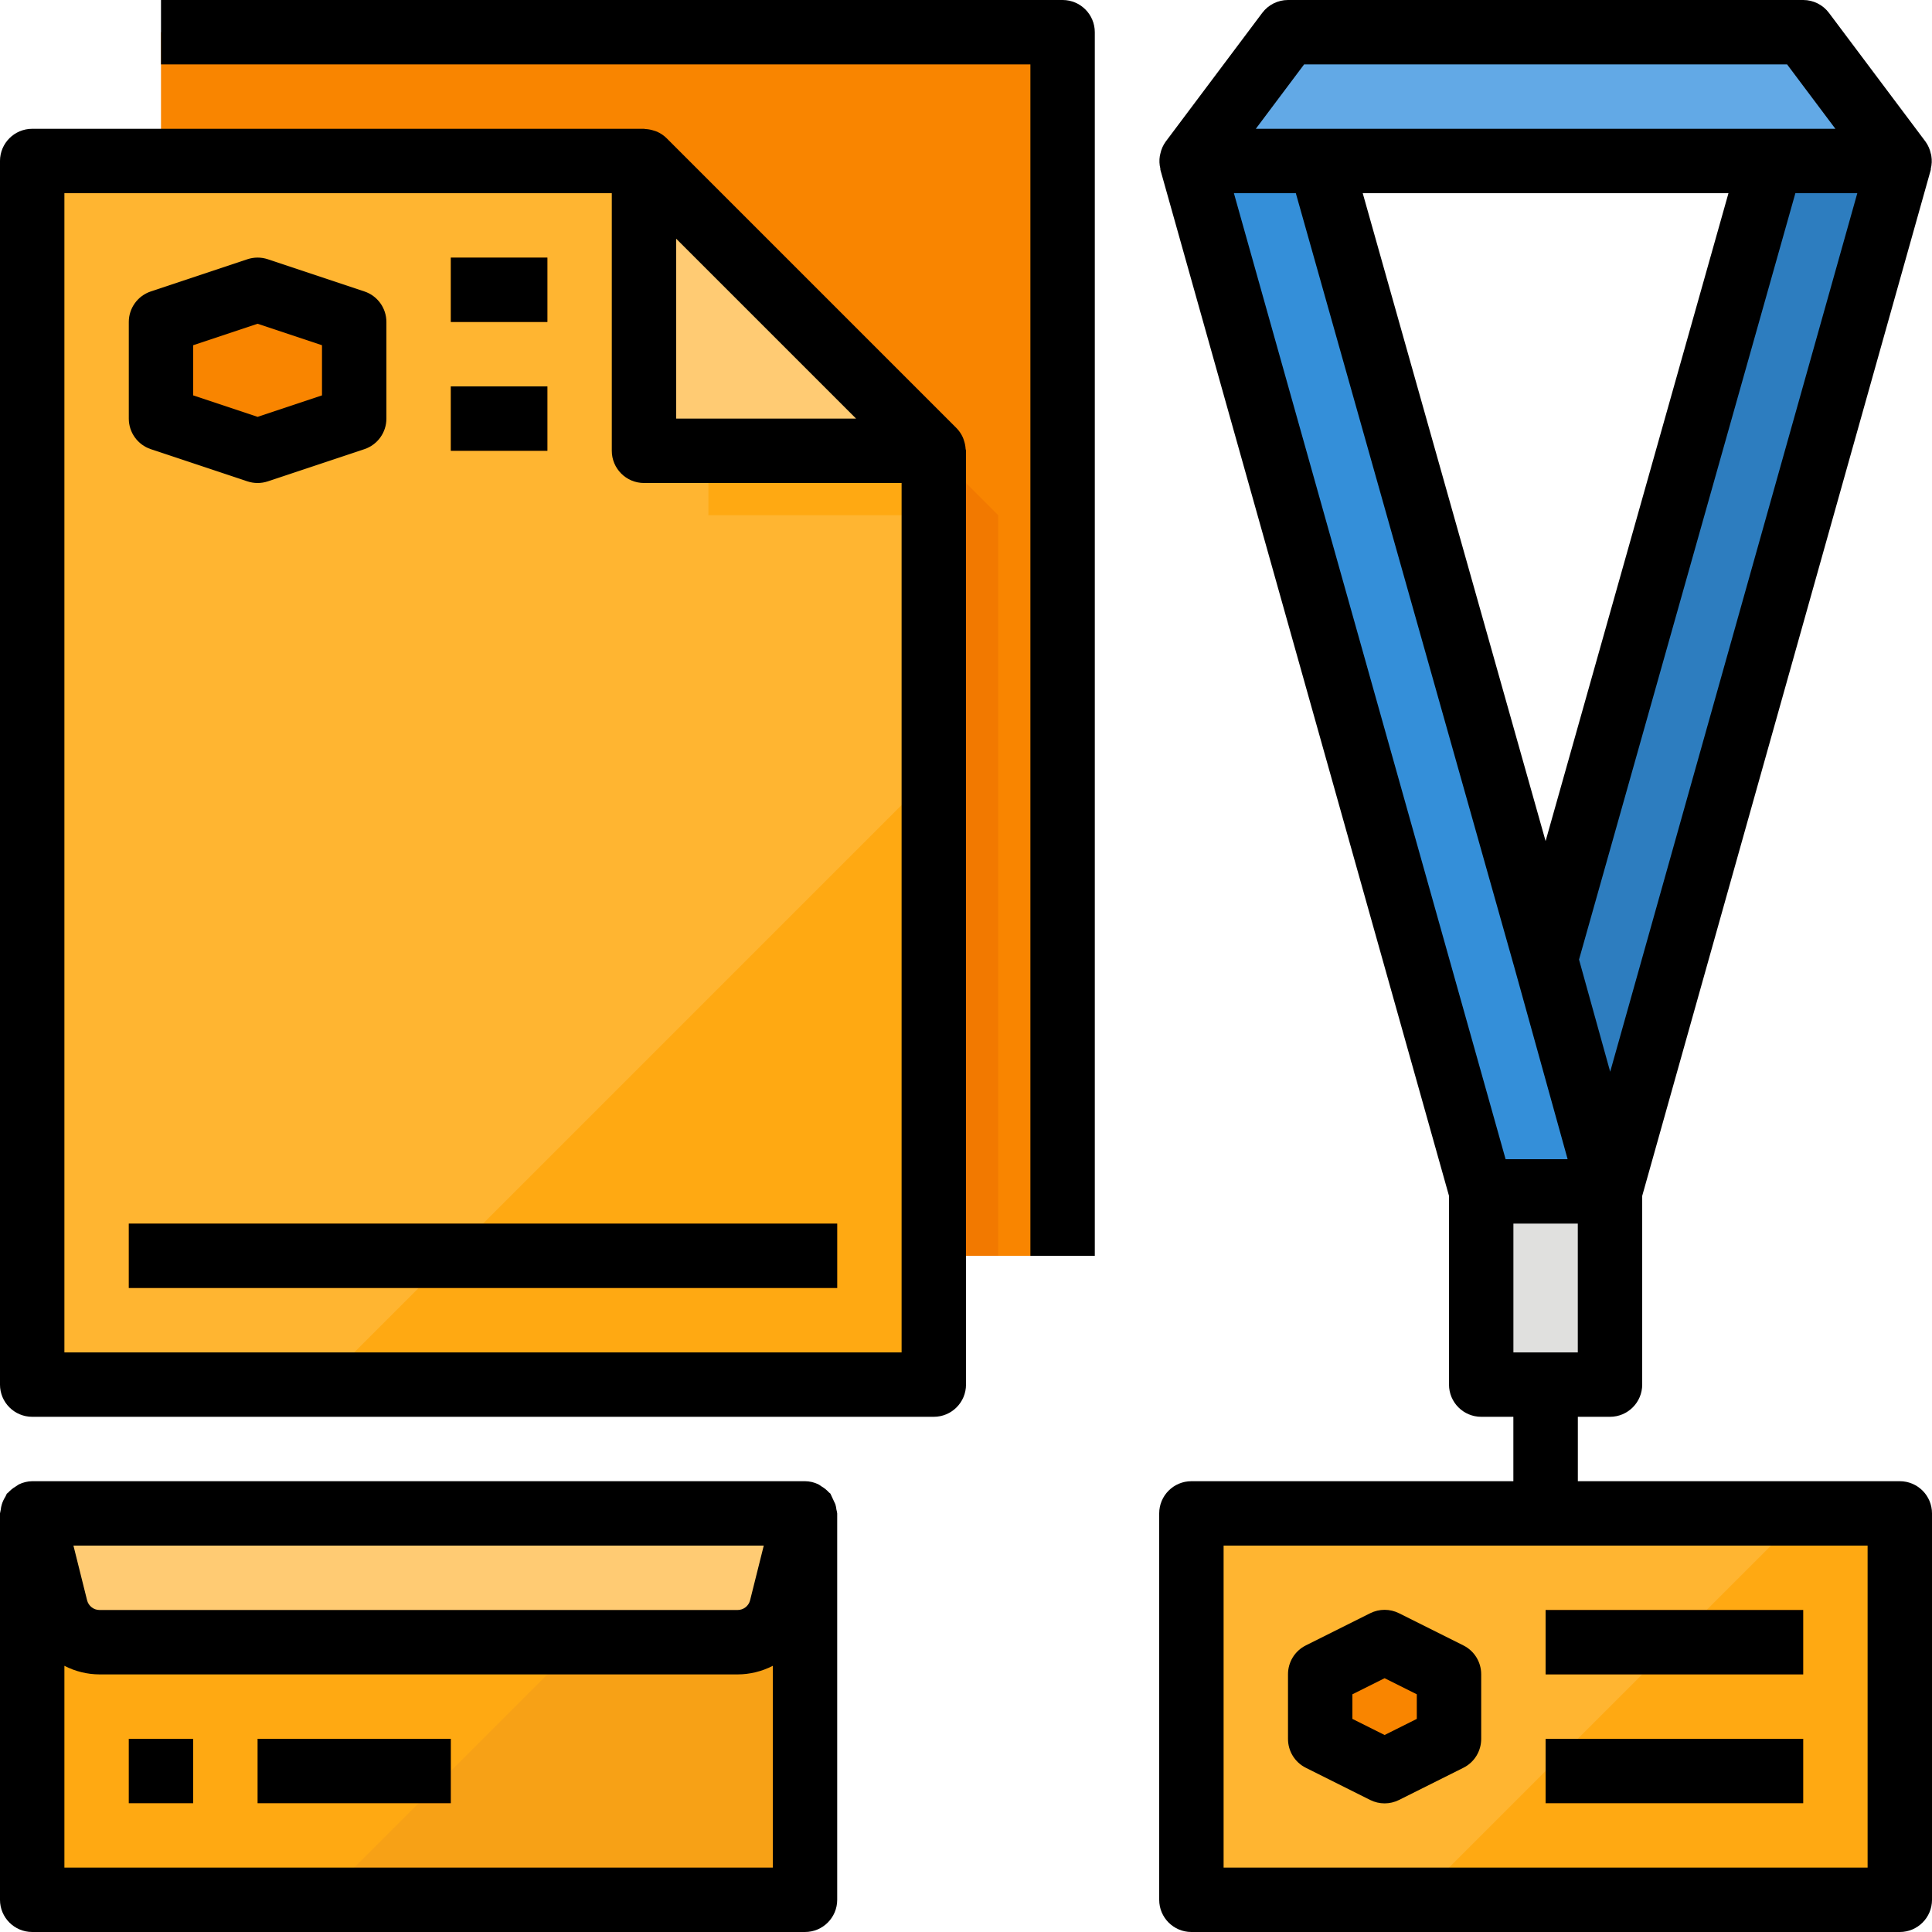 <svg height="480pt" viewBox="0 0 480 480" width="480pt" xmlns="http://www.w3.org/2000/svg"><path d="m40 8v304h224v-304zm0 0" fill="#f98500"/><path d="m296 376h176v96h-176zm0 0" fill="#ffb531"/><path d="m352 472h120v-96h-24zm0 0" fill="#ffa912"/><path d="m360 432-16 8-16-8v-16l16-8 16 8zm0 0" fill="#f98500"/><path d="m384 400h64v16h-64zm0 0" fill="#f98500"/><path d="m384 432h64v16h-64zm0 0" fill="#f98500"/><path d="m368 296h32v48h-32zm0 0" fill="#e0e0de"/><path d="m376 344h16v32h-16zm0 0" fill="#bfbfbd"/><path d="m384 238.398 16 57.602 72-256h-32zm0 0" fill="#2d7dbf"/><path d="m384 238.398-56-198.398h-32l72 256h32zm0 0" fill="#348fd9"/><path d="m448 8h-128l-24 32h176zm0 0" fill="#62a9e6"/><path d="m232 344h-224v-304h152l72 72zm0 0" fill="#ffb531"/><path d="m80 344h152v-152zm0 0" fill="#ffa912"/><path d="m112 64h24v16h-24zm0 0" fill="#f98500"/><path d="m112 96h24v16h-24zm0 0" fill="#f98500"/><path d="m160 112h72l-72-72zm0 0" fill="#ffcb73"/><path d="m8 376h192v96h-192zm0 0" fill="#ffa912"/><path d="m80 472h120v-96h-24zm0 0" fill="#f7a116"/><path d="m183.258 408h-158.516c-5.137 0-9.613-3.496-10.863-8.48l-5.879-23.52h192l-5.879 23.52c-1.25 4.984-5.727 8.48-10.863 8.48zm0 0" fill="#ffcb73"/><g fill="#f98500"><path d="m32 432h16v16h-16zm0 0"/><path d="m64 432h48v16h-48zm0 0"/><path d="m32 304h176v16h-176zm0 0"/><path d="m64 72-24 8v24l24 8 24-8v-24zm0 0"/></g><path d="m176 112h56v16h-56zm0 0" fill="#ffa912"/><path d="m248 312h-16v-200l16 16zm0 0" fill="#f27900"/><path d="m272 312v-304c0-4.418-3.582-8-8-8h-224v16h216v296zm0 0"/><path d="m296 368c-4.418 0-8 3.582-8 8v96c0 4.418 3.582 8 8 8h176c4.418 0 8-3.582 8-8v-96c0-4.418-3.582-8-8-8h-80v-16h8c4.418 0 8-3.582 8-8v-46.887l71.703-254.945c0-.09 0-.168 0-.258.258-1.023.305-2.09.137-3.133 0-.211-.086-.402-.137-.609-.223-1.07-.668-2.078-1.305-2.969l-24-32c-1.508-2.012-3.879-3.199-6.398-3.199h-128c-2.52 0-4.891 1.188-6.398 3.199l-24 32c-.641.887-1.086 1.898-1.312 2.969-.051.207-.105.398-.137.609-.168 1.043-.121 2.109.137 3.133v.258l71.711 254.945v46.887c0 4.418 3.582 8 8 8h8v16zm96-32h-16v-32h16zm-8-127.039-45.434-160.961h90.867zm16.047 57.312-7.742-27.875 53.75-190.398h15.387zm-76.047-250.273h120l12 16h-144zm-2.055 32 54.344 192.527 13.184 47.473h-15.41l-67.504-240zm142.055 416h-160v-80h160zm0 0"/><path d="m324.426 439.199 16 8c2.25 1.125 4.898 1.125 7.148 0l16-8c2.727-1.359 4.441-4.152 4.426-7.199v-16c.016-3.047-1.699-5.84-4.426-7.199l-16-8c-2.25-1.125-4.898-1.125-7.148 0l-16 8c-2.727 1.359-4.441 4.152-4.426 7.199v16c-.016 3.047 1.699 5.84 4.426 7.199zm11.574-18.254 8-4 8 4v6.109l-8 4-8-4zm0 0"/><path d="m384 400h64v16h-64zm0 0"/><path d="m384 432h64v16h-64zm0 0"/><path d="m8 352h224c4.418 0 8-3.582 8-8v-232c0-.168-.09-.32-.098-.488-.043-.707-.184-1.406-.414-2.078-.09-.258-.152-.496-.266-.746-.387-.871-.93-1.664-1.598-2.344l-72-72c-.676-.672-1.469-1.215-2.336-1.602-.258-.117-.504-.184-.801-.277-.66-.227-1.344-.359-2.039-.402-.113.027-.273-.062-.449-.062h-152c-4.418 0-8 3.582-8 8v304c0 4.418 3.582 8 8 8zm204.688-248h-44.688v-44.688zm-196.688-56h136v64c0 4.418 3.582 8 8 8h64v216h-208zm0 0"/><path d="m37.473 111.594 24 8c1.641.543 3.414.543 5.055 0l24-8c3.27-1.09 5.473-4.148 5.473-7.594v-24c0-3.445-2.203-6.504-5.473-7.594l-24-8c-1.641-.543-3.414-.543-5.055 0l-24 8c-3.27 1.09-5.473 4.148-5.473 7.594v24c0 3.445 2.203 6.504 5.473 7.594zm26.527-31.16 16 5.336v12.461l-16 5.336-16-5.336v-12.461zm0 0"/><path d="m112 64h24v16h-24zm0 0"/><path d="m112 96h24v16h-24zm0 0"/><path d="m8 480h192c4.418 0 8-3.582 8-8v-96c-.043-.316-.109-.629-.191-.938-.047-.449-.133-.895-.266-1.328-.418-.883-.832-1.766-1.238-2.656-.09-.117-.242-.156-.336-.27-.539-.598-1.168-1.109-1.863-1.512-.258-.195-.523-.371-.801-.527-1.031-.496-2.16-.758-3.305-.77h-192c-1.152.02-2.285.293-3.32.801-.277.16-.543.336-.801.527-.691.406-1.316.918-1.855 1.512-.094.113-.246.152-.336.273-.086.117-.191.496-.344.727-.383.598-.688 1.246-.895 1.93-.133.43-.219.875-.266 1.328-.078.297-.141.598-.184.902v96c0 4.418 3.582 8 8 8zm8-16v-50.137c2.703 1.398 5.699 2.129 8.742 2.137h158.516c3.043-.008 6.039-.738 8.742-2.137v50.137zm173.754-80-3.402 13.602c-.363 1.41-1.637 2.398-3.094 2.398h-158.516c-1.461.004-2.738-.984-3.102-2.398l-3.395-13.602zm0 0"/><path d="m32 432h16v16h-16zm0 0"/><path d="m64 432h48v16h-48zm0 0"/><path d="m32 304v16h176v-16zm0 0"/></svg>
